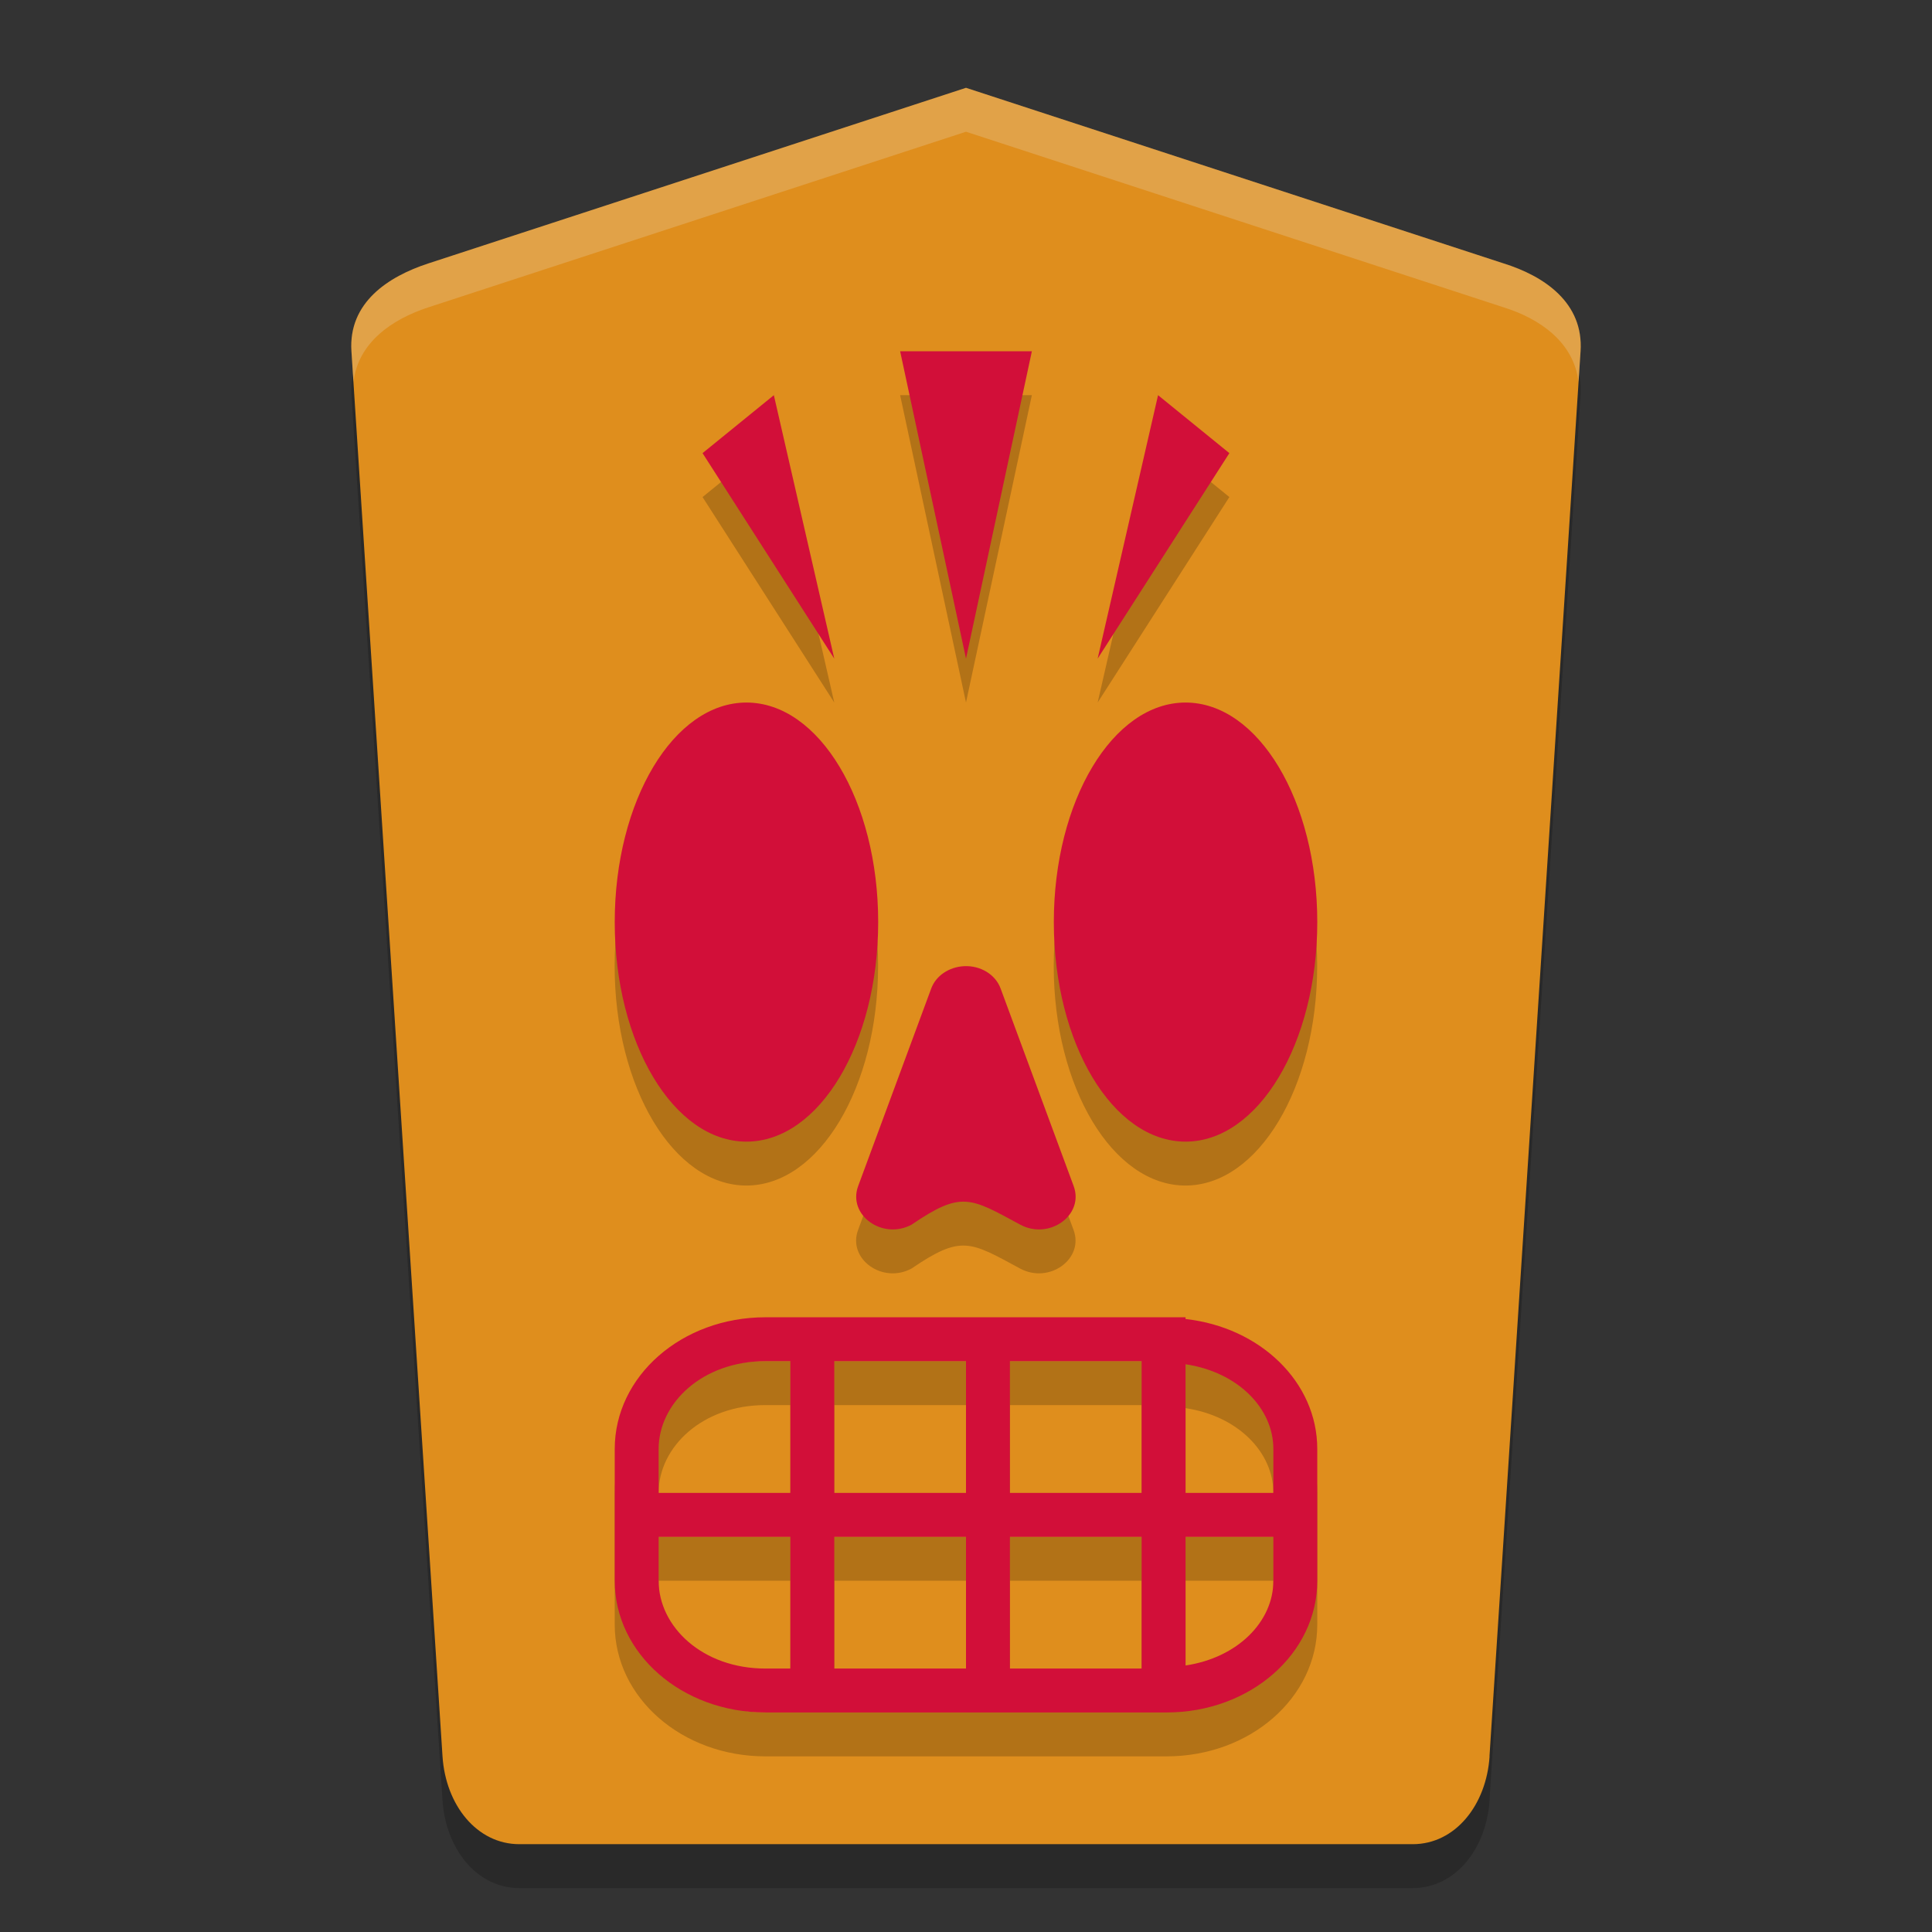 <svg xmlns="http://www.w3.org/2000/svg" width="22" height="22" version="1">
 <rect width="100%" height="100%" fill="#333333" stroke="none"/>
 <path style="opacity:0.2" d="m 16.961,20.5 1.037,-16 c 0.036,-0.553 -0.414,-0.856 -0.875,-1 l -6.123,-2 -6.123,2 C 4.418,3.65 3.966,3.947 4.002,4.5 l 1.037,16 c 0.036,0.553 0.39,1 0.875,1 l 10.173,0 c 0.485,0 0.839,-0.447 0.875,-1 z"/>
 <path style="fill:#df8e1d" d="M 16.961,20 17.998,4 C 18.034,3.447 17.584,3.144 17.123,3 L 11,1 4.877,3 C 4.418,3.15 3.966,3.447 4.002,4 L 5.039,20 c 0.036,0.553 0.39,1 0.875,1 l 10.173,0 c 0.485,0 0.839,-0.447 0.875,-1 z"/>
 <path style="opacity:0.2" d="m 10.25,4.5 0.375,1.75 0.375,1.75 0.375,-1.75 0.375,-1.75 -0.75,0 z m -1.438,0.5 -0.406,0.33 -0.406,0.33 0.75,1.17 L 9.5,8 9.156,6.5 Z m 4.375,0 -0.344,1.5 -0.344,1.5 0.75,-1.17 0.75,-1.17 -0.406,-0.33 z m -4.688,3.5 c -0.828,0 -1.5,1.119 -1.5,2.5 0,1.381 0.672,2.5 1.5,2.5 0.828,0 1.5,-1.119 1.5,-2.5 0,-1.381 -0.672,-2.5 -1.5,-2.5 z m 5,0 c -0.828,0 -1.5,1.119 -1.5,2.5 0,1.381 0.672,2.5 1.5,2.5 0.828,0 1.5,-1.119 1.5,-2.5 0,-1.381 -0.672,-2.5 -1.5,-2.5 z m -2.521,3.002 c -0.171,0.008 -0.321,0.108 -0.375,0.254 l -0.416,1.125 -0.416,1.125 c -0.122,0.33 0.278,0.618 0.609,0.439 0.568,-0.387 0.666,-0.308 1.236,0 0.331,0.179 0.731,-0.109 0.609,-0.439 l -0.416,-1.125 -0.416,-1.125 c -0.059,-0.16 -0.229,-0.263 -0.416,-0.254 z M 8.715,15.5 C 7.765,15.5 7,16.169 7,17 l 0,0.5 0,0.5 0,0.5 c 0,0.831 0.765,1.5 1.715,1.5 l 4.57,0 c 0.95,0 1.715,-0.669 1.715,-1.5 l 0,-1.5 c 0,-0.766 -0.654,-1.387 -1.5,-1.48 l 0,-0.02 -0.215,0 -0.285,0 -1.5,0 -0.5,0 -1.5,0 -0.5,0 z m 0,0.5 0.285,0 0,1.5 -1.5,0 0,-0.5 c 0,-0.524 0.5,-1 1.215,-1 z m 0.785,0 1.5,0 0,1.5 -1.5,0 z m 2,0 1.5,0 0,1.5 -1.5,0 z m 2,0.035 c 0.592,0.088 1,0.498 1,0.965 l 0,0.5 -1,0 z m -6,1.965 1.5,0 0,1.5 -0.285,0 c -0.715,0 -1.215,-0.476 -1.215,-1 z m 2,0 1.5,0 0,1.5 -1.5,0 z m 2,0 1.5,0 0,1.5 -1.5,0 z m 2,0 1,0 0,0.5 c 0,0.467 -0.408,0.877 -1,0.965 z"/>
 <path style="fill:#d20f39" d="m 10.25,4 0.375,1.75 0.375,1.75 0.375,-1.75 0.375,-1.75 -0.75,0 z m -1.438,0.5 -0.406,0.33 -0.406,0.33 0.75,1.17 L 9.5,7.5 9.156,6 Z m 4.375,0 -0.344,1.5 -0.344,1.5 0.75,-1.17 0.75,-1.17 -0.406,-0.33 z M 8.5,8 c -0.828,0 -1.5,1.119 -1.5,2.5 0,1.381 0.672,2.5 1.5,2.5 0.828,0 1.5,-1.119 1.5,-2.5 0,-1.381 -0.672,-2.5 -1.5,-2.5 z m 5,0 c -0.828,0 -1.5,1.119 -1.5,2.5 0,1.381 0.672,2.5 1.5,2.5 0.828,0 1.5,-1.119 1.5,-2.5 0,-1.381 -0.672,-2.5 -1.5,-2.5 z m -2.521,3.002 c -0.171,0.008 -0.321,0.108 -0.375,0.254 l -0.416,1.125 -0.416,1.125 c -0.122,0.33 0.278,0.618 0.609,0.439 0.568,-0.387 0.666,-0.308 1.236,0 0.331,0.179 0.731,-0.109 0.609,-0.439 l -0.416,-1.125 -0.416,-1.125 c -0.059,-0.16 -0.229,-0.263 -0.416,-0.254 z M 8.715,15 C 7.765,15 7,15.669 7,16.5 l 0,0.5 0,0.5 0,0.5 c 0,0.831 0.765,1.5 1.715,1.5 l 4.57,0 c 0.95,0 1.715,-0.669 1.715,-1.5 l 0,-1.5 c 0,-0.766 -0.654,-1.387 -1.5,-1.48 l 0,-0.02 -0.215,0 -0.285,0 -1.5,0 -0.5,0 -1.5,0 -0.5,0 z m 0,0.5 0.285,0 0,1.5 -1.5,0 0,-0.5 c 0,-0.524 0.5,-1 1.215,-1 z m 0.785,0 1.5,0 0,1.5 -1.5,0 z m 2,0 1.5,0 0,1.5 -1.5,0 z m 2,0.035 c 0.592,0.088 1,0.498 1,0.965 l 0,0.5 -1,0 z m -6,1.965 1.5,0 0,1.5 -0.285,0 C 8,19 7.5,18.524 7.5,18 Z m 2,0 1.5,0 0,1.5 -1.5,0 z m 2,0 1.5,0 0,1.5 -1.5,0 z m 2,0 1,0 0,0.5 c 0,0.467 -0.408,0.877 -1,0.965 z"/>
 <path style="opacity:0.2;fill:#eff1f5" d="M 11,1 4.877,3 c -0.459,0.15 -0.911,0.447 -0.875,1 l 0.023,0.352 C 4.077,3.9 4.464,3.635 4.877,3.5 l 6.123,-2 6.123,2 c 0.415,0.13 0.8,0.399 0.852,0.852 L 17.998,4 c 0.036,-0.553 -0.414,-0.856 -0.875,-1 L 11,1 Z"/>
</svg>
